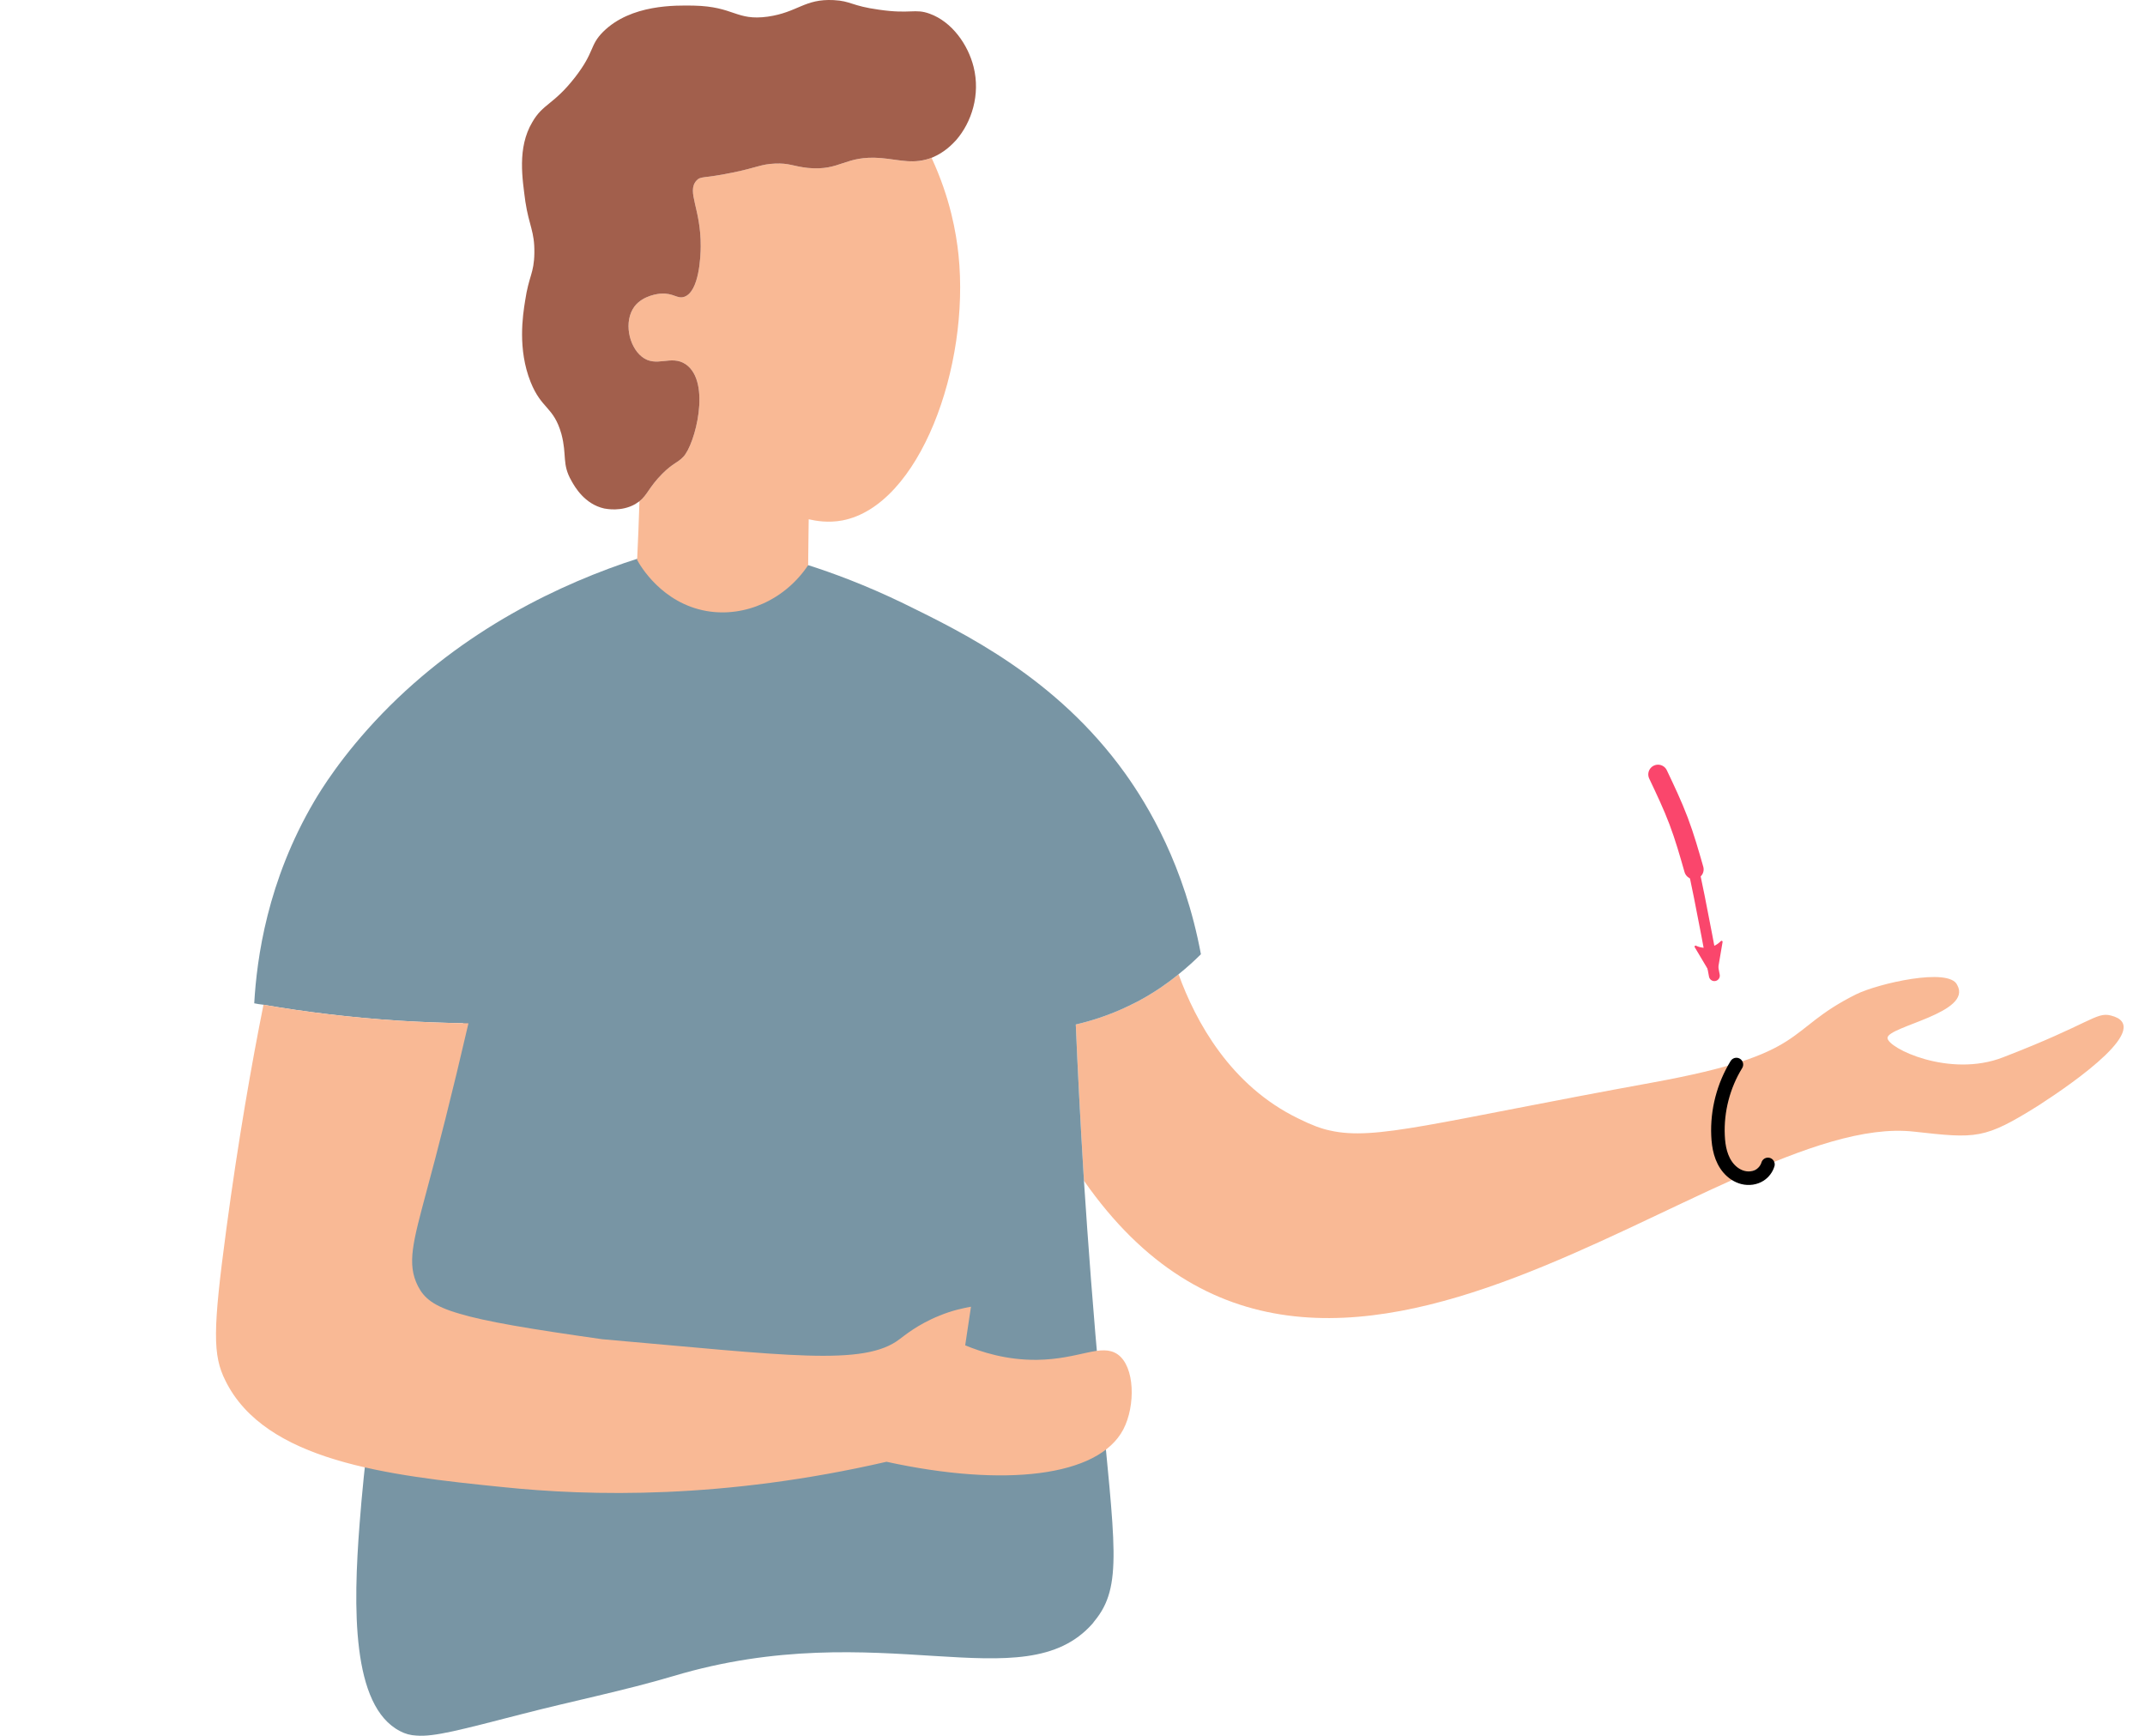 <?xml version="1.0" encoding="UTF-8" standalone="no"?>
<svg
   xmlns:dc="http://purl.org/dc/elements/1.1/"
   xmlns:cc="http://creativecommons.org/ns#"
   xmlns:rdf="http://www.w3.org/1999/02/22-rdf-syntax-ns#"
   xmlns:svg="http://www.w3.org/2000/svg"
   xmlns="http://www.w3.org/2000/svg"
   xmlns:sodipodi="http://sodipodi.sourceforge.net/DTD/sodipodi-0.dtd"
   xmlns:inkscape="http://www.inkscape.org/namespaces/inkscape"
   inkscape:version="1.0beta2 (2b71d25, 2019-12-03)"
   sodipodi:docname="bracelet-man-nobg-noface.svg"
   id="svg19497"
   version="1.1"
   viewBox="0 0 374.479 302.986"
   height="302.986"
   width="374.479">
  <defs
     id="defs19501">
    <inkscape:path-effect
       only_selected="false"
       apply_with_weight="true"
       apply_no_weight="true"
       helper_size="0"
       steps="2"
       weight="33.333"
       lpeversion="1"
       is_visible="true"
       id="path-effect23581"
       effect="bspline" />
    <marker
       inkscape:isstock="true"
       style="overflow:visible"
       id="Arrow2Lend"
       refX="0"
       refY="0"
       orient="auto"
       inkscape:stockid="Arrow2Lend">
      <path
         inkscape:connector-curvature="0"
         transform="matrix(-1.1,0,0,-1.1,-1.1,0)"
         d="M 8.719,4.034 -2.207,0.016 8.719,-4.002 c -1.745,2.372 -1.735,5.617 -6e-7,8.035 z"
         style="fill:#fa466c;fill-opacity:1;fill-rule:evenodd;stroke:#fa466c;stroke-width:0.625;stroke-linejoin:round;stroke-opacity:1"
         id="path21708" />
    </marker>
    <marker
       inkscape:isstock="true"
       style="overflow:visible"
       id="Arrow1Lend"
       refX="0"
       refY="0"
       orient="auto"
       inkscape:stockid="Arrow1Lend">
      <path
         inkscape:connector-curvature="0"
         transform="matrix(-0.8,0,0,-0.8,-10,0)"
         style="fill:#000000;fill-opacity:1;fill-rule:evenodd;stroke:#000000;stroke-width:1pt;stroke-opacity:1"
         d="M 0,0 5,-5 -12.5,0 5,5 Z"
         id="path21690" />
    </marker>
    <inkscape:path-effect
       only_selected="false"
       apply_with_weight="true"
       apply_no_weight="true"
       helper_size="0"
       steps="2"
       weight="33.333"
       lpeversion="1"
       is_visible="true"
       id="path-effect21685"
       effect="bspline" />
    <inkscape:path-effect
       lpeversion="1"
       is_visible="true"
       id="path-effect20059"
       effect="spiro" />
    <inkscape:path-effect
       lpeversion="1"
       is_visible="true"
       id="path-effect20055"
       effect="spiro" />
  </defs>
  <sodipodi:namedview
     fit-margin-bottom="0"
     fit-margin-right="0"
     fit-margin-left="0"
     fit-margin-top="0"
     inkscape:current-layer="svg19497"
     inkscape:window-maximized="0"
     inkscape:window-y="23"
     inkscape:window-x="27"
     inkscape:cy="79.007566"
     inkscape:cx="132.36245"
     inkscape:zoom="4.4503297"
     showgrid="false"
     id="namedview19499"
     inkscape:window-height="929"
     inkscape:window-width="1650"
     inkscape:pageshadow="2"
     inkscape:pageopacity="0"
     guidetolerance="10"
     gridtolerance="10"
     objecttolerance="10"
     borderopacity="1"
     inkscape:document-rotation="0"
     bordercolor="#666666"
     pagecolor="#ffffff" />
  <!-- Generator: Sketch 59 (86127) - https://sketch.com -->
  <title
     id="title19412">Group</title>
  <desc
     id="desc19414">Created with Sketch.</desc>
  <path
     d="m 355.88,192.971 c -9.478,5.93 -10.791,5.778 -21.743,4.562 -34.211,-3.852 -102.882,68.777 -144.899,8.566 -0.659,-10.796 -1.12,-19.969 -1.424,-27.268 2.636,-0.608 5.727,-1.571 9.027,-3.142 3.599,-1.673 6.538,-3.7 8.915,-5.626 2.99,8.261 9.072,19.462 20.932,25.19 2.235,1.115 4.004,1.774 5.474,2.078 7.962,1.825 18.195,-1.419 56.314,-8.363 27.82,-5.068 22.752,-9.022 35.575,-15.408 3.801,-1.875 16.269,-4.764 17.643,-1.622 2.737,4.866 -12.068,7.197 -12.169,9.224 -0.046,1.774 10.846,7.045 20.177,3.396 15.256,-5.879 16.214,-7.957 18.804,-7.298 7.603,1.875 -6.036,11.454 -12.625,15.712"
     id="Fill-533"
     fill="#F9B995"
     inkscape:connector-curvature="0"
     style="fill-rule:evenodd;stroke:none;stroke-width:1.689" />
  <path
     d="m 196.384,134.938 c -11.966,-16.624 -28.079,-24.429 -38.621,-29.599 -6.695,-3.244 -12.524,-5.372 -16.675,-6.69 -9.838,-0.405 -19.721,-0.811 -29.548,-1.216 -13.69,4.409 -30.618,12.468 -44.804,27.116 -7.101,7.349 -10.851,13.583 -11.865,15.306 -8.206,13.938 -10.035,27.42 -10.486,35.276 0.502,0.101 1.059,0.203 1.617,0.253 7.298,1.267 15.205,2.23 23.725,2.788 3.827,0.233 7.557,0.375 11.14,0.431 l -0.147,0.38 c -12.164,36.847 -16.371,66.547 -17.942,87.024 -1.11,14.343 -1.47,31.829 7.096,36.188 0.867,0.456 1.774,0.71 2.838,0.76 3.097,0.253 7.76,-1.014 18.398,-3.751 8.819,-2.281 17.739,-4.055 26.457,-6.64 36.087,-10.796 61.129,4.511 73.187,-9.174 l 0.304,-0.405 c 5.068,-6.082 3.497,-13.38 1.064,-40.091 -1.267,-13.685 -2.179,-26.051 -2.884,-36.796 -0.659,-10.796 -1.12,-19.969 -1.424,-27.268 2.636,-0.608 5.727,-1.571 9.027,-3.142 3.599,-1.673 6.538,-3.7 8.915,-5.626 1.52,-1.216 2.838,-2.433 3.903,-3.497 -2.884,-15.458 -9.174,-25.899 -13.274,-31.626"
     id="Fill-534"
     fill="#7895A4"
     inkscape:connector-curvature="0"
     style="fill-rule:evenodd;stroke:none;stroke-width:1.689" />
  <path
     d="m 147.064,90.844 c -2.433,0.456 -4.562,0.101 -5.879,-0.203 -0.051,2.686 -0.051,5.322 -0.096,8.008 -4.004,6.031 -11.054,9.174 -17.739,8.008 -7.805,-1.368 -11.607,-7.957 -12.118,-8.92 0.152,-3.396 0.309,-6.792 0.405,-10.238 1.374,-1.064 1.673,-2.483 4.004,-4.815 1.875,-1.875 2.585,-1.825 3.649,-2.94 2.027,-2.078 4.967,-13.076 0.405,-16.168 -2.585,-1.723 -5.119,0.71 -7.653,-1.318 -2.281,-1.825 -3.193,-6.183 -1.267,-8.768 1.52,-1.977 4.313,-2.23 4.612,-2.23 2.179,-0.152 2.838,0.963 4.055,0.558 2.641,-0.862 2.889,-7.146 2.889,-8.819 0.051,-6.589 -2.483,-9.478 -0.76,-11.454 0.76,-0.862 1.267,-0.355 6.335,-1.419 4.257,-0.862 4.921,-1.47 7.4,-1.571 2.534,-0.101 3.046,0.456 5.727,0.76 5.778,0.558 6.391,-2.23 12.772,-1.723 3.396,0.304 5.727,1.166 8.824,-0.051 3.289,7.096 4.303,13.127 4.708,16.928 2.032,19.513 -6.792,43.791 -20.273,46.375"
     id="Fill-535"
     fill="#F9B995"
     inkscape:connector-curvature="0"
     style="fill-rule:evenodd;stroke:none;stroke-width:1.689" />
  <path
     d="m 166.932,24.448 c -0.608,0.659 -1.972,2.129 -4.156,3.041 -3.244,1.267 -5.575,0.405 -8.971,0.101 -6.381,-0.507 -6.994,2.281 -12.772,1.723 -2.681,-0.304 -3.193,-0.862 -5.727,-0.76 -2.478,0.101 -3.142,0.71 -7.4,1.571 -5.068,1.064 -5.575,0.558 -6.335,1.419 -1.723,1.977 0.811,4.866 0.76,11.454 0,1.673 -0.248,7.957 -2.889,8.819 -1.216,0.405 -1.875,-0.71 -4.055,-0.558 -0.299,0 -3.092,0.253 -4.612,2.23 -1.926,2.585 -1.014,6.944 1.267,8.768 2.534,2.027 5.068,-0.405 7.653,1.318 4.562,3.092 1.622,14.09 -0.405,16.168 -1.064,1.115 -1.774,1.064 -3.649,2.94 -2.331,2.331 -2.63,3.751 -4.004,4.815 l -0.755,0.507 c -2.438,1.368 -5.023,0.811 -5.378,0.76 -3.446,-0.76 -5.165,-3.801 -5.727,-4.815 -1.723,-2.99 -0.76,-4.409 -1.769,-8.211 -1.374,-4.815 -3.452,-4.257 -5.378,-9.072 -2.281,-5.727 -1.363,-11.607 -0.958,-14.141 0.654,-4.409 1.566,-4.764 1.617,-8.363 0.056,-3.801 -0.912,-4.663 -1.571,-8.971 -0.502,-3.903 -1.47,-9.376 1.221,-13.887 1.875,-3.244 3.695,-2.99 7.445,-7.805 3.502,-4.511 2.489,-5.524 4.916,-7.957 4.866,-4.815 12.671,-4.612 15.813,-4.562 7.101,0.152 7.349,2.686 12.924,1.926 5.271,-0.76 6.391,-3.142 11.505,-2.889 3.041,0.152 3.092,1.014 7.907,1.673 5.58,0.811 6.239,-0.253 8.87,0.71 3.908,1.419 6.69,5.423 7.653,9.275 1.216,4.866 -0.355,9.681 -3.041,12.772"
     id="Fill-536"
     fill="#A25F4C"
     inkscape:connector-curvature="0"
     style="fill-rule:evenodd;stroke:none;stroke-width:1.689" />
  <path
     d="m 196.126,249.483 c -4.354,8.363 -20.932,10.137 -41.358,5.677 -28.383,6.538 -51.596,6.031 -67.1,4.409 -20.071,-2.027 -41.363,-4.511 -48.306,-18.55 -2.23,-4.46 -2.23,-8.718 0.157,-26.507 2.078,-15.509 4.409,-28.788 6.482,-39.128 7.298,1.267 15.205,2.23 23.725,2.788 4.151,0.253 8.211,0.405 12.058,0.456 -2.838,12.265 -5.372,22.149 -7.298,29.244 -2.382,8.92 -3.492,12.722 -1.521,16.624 1.064,2.078 2.686,3.497 7.248,4.815 4.562,1.368 12.068,2.636 24.941,4.46 32.133,2.788 45.711,4.815 51.951,-0.051 0.705,-0.507 3.087,-2.534 6.888,-4.055 2.179,-0.912 4.156,-1.318 5.524,-1.571 -0.35,2.23 -0.659,4.511 -1.009,6.741 2.833,1.166 7.141,2.585 12.514,2.534 7.501,-0.101 11.201,-2.94 14.095,-0.963 3.036,2.129 3.137,8.971 1.009,13.076"
     id="Fill-539"
     fill="#F9B995"
     inkscape:connector-curvature="0"
     style="fill-rule:evenodd;stroke:none;stroke-width:1.689" />
  <path
     id="Fill-547"
     d="m 321.187,177.718 c -0.958,0.442 -1.916,0.887 -2.87,1.333 l -42.666,35.185 c 0.346,0.748 0.654,1.493 0.92,2.231 0.779,2.156 0.478,4.56 0.718,6.84 -0.15,2.093 -0.149,4.203 -0.404,6.284 10.613,-8.753 21.225,-17.507 31.839,-26.258 -0.134,12.117 0.034,21.66 0.242,28.474 0.151,4.972 0.428,12.093 3.695,14.74 1.863,1.511 4.5,1.403 6.262,-0.305 3.766,-3.662 2.731,-13.909 2.731,-13.909 -1.219,-9.555 -1.288,-27.81 -0.467,-54.614 z m -51.964,41.818 -10.188,8.402 c -0.011,0.71 -0.012,1.419 -0.026,2.129 -0.128,6.208 -5.15,7.446 -7.097,3.747 l -0.776,0.639 h -26.084 c 3.931,2.945 8.617,4.822 13.47,5.943 3.411,0.788 6.988,0.426 10.482,0.639 2.64,-0.721 16.324,-1.397 18.267,-5.13 0.472,-0.907 0.484,-1.988 0.737,-2.979 1.658,-6.49 1.104,-2.787 1.435,-10.09 -0.135,-1.084 -0.121,-2.207 -0.22,-3.3 z M 6.935,234.452 c -3.471,0 -6.312,2.846 -6.312,6.316 l 0.044,0.438 c -0.801,18.774 -0.731,32.908 -0.55,42.108 0.104,4.972 0.308,12.097 3.551,14.777 1.846,1.524 4.482,1.451 6.264,-0.244 3.069,-2.921 2.667,-10.031 2.868,-13.88 0.683,-12.945 0.702,-26.3 0.547,-36.88 H 232.94 c -3.399,-0.893 -6.821,-2.465 -11.117,-5.512 -2.809,-1.992 -5.369,-4.416 -7.542,-7.123 z M 259.698,247.268 c -3.751,0.698 -7.577,1.066 -11.32,1.601 -0.599,-0.057 -1.119,-0.092 -1.686,-0.14 -0.426,15.013 -0.369,26.679 -0.214,34.585 0.104,4.972 0.31,12.097 3.553,14.777 1.846,1.524 4.482,1.451 6.264,-0.244 3.069,-2.921 2.666,-10.031 2.87,-13.88 0.677,-12.934 0.689,-26.131 0.532,-36.699 z"
     inkscape:connector-curvature="0"
     style="fill:none;fill-rule:evenodd;stroke:none;stroke-width:1.117" />
  <path
     id="Fill-557"
     d="m 355.981,283.645 0.056,1.924 c 0.264,1.252 3.378,2.266 7.513,2.488 -0.44,-0.529 -0.841,-1.174 -1.204,-1.924 -3.686,-0.345 -6.365,-1.312 -6.365,-2.488 z m 18.498,0 c 0,0.609 -0.739,1.157 -1.934,1.6 -0.186,0.757 -0.43,1.461 -0.762,2.056 1.522,-0.451 2.527,-1.055 2.696,-1.732 z"
     inkscape:connector-curvature="0"
     style="fill:none;fill-rule:evenodd;stroke:none;stroke-width:1.689" />
  <path
     id="Fill-558"
     d="m 360.723,281.355 c -2.816,0.449 -4.742,1.295 -4.742,2.29 0,1.176 2.679,2.143 6.365,2.488 -0.359,-0.741 -0.692,-1.55 -0.95,-2.518 -0.202,-0.758 -0.449,-1.507 -0.673,-2.26 z m 12.093,0.779 c 0.054,1.145 -0.043,2.184 -0.271,3.112 1.195,-0.443 1.934,-0.992 1.934,-1.6 0,-0.565 -0.62,-1.085 -1.663,-1.511 z"
     inkscape:connector-curvature="0"
     style="fill:none;fill-rule:evenodd;stroke:none;stroke-width:1.689" />
  <path
     id="Fill-568"
     d="m 434.891,435.12 c -6.375,2.099 -12.753,4.208 -19.13,6.314 2.022,5.864 4.55,11.468 7.618,16.574 0.652,1.086 1.579,1.92 2.624,2.645 5.415,-0.841 10.819,-1.682 16.24,-2.523 -3.949,-5.9 -5.675,-11.118 -6.492,-15.203 -0.363,-1.77 -0.543,-3.451 -0.68,-5.085 -0.091,-0.908 -0.13,-1.814 -0.18,-2.721 z m -28.969,9.562 c -8.817,2.913 -17.633,5.826 -26.449,8.729 2.138,0.408 3.813,1.271 5.13,2.769 2.319,2.632 3.176,6.852 2.45,10.528 9.159,-1.424 18.33,-2.848 27.492,-4.273 -3.514,-5.718 -6.366,-11.644 -8.622,-17.753 z"
     inkscape:connector-curvature="0"
     style="fill:none;fill-rule:evenodd;stroke:none;stroke-width:1.513" />
  <path
     id="Fill-570"
     d="m 429.806,411.564 c -6.326,3.216 -12.638,6.422 -18.949,9.63 1.148,7.544 3.003,15.09 5.626,22.212 6.199,-1.852 12.414,-3.714 18.589,-5.564 -0.408,-4.902 -0.273,-9.621 -2.175,-17.064 -0.867,-3.54 -2.002,-6.626 -3.091,-9.213 z m -28.869,14.674 c -6.953,3.533 -13.903,7.066 -20.873,10.608 l 0.638,0.496 c 2.946,2.859 4.082,7.9 3.129,11.985 -0.454,1.861 -1.266,3.356 -2.583,4.627 8.434,-2.541 16.874,-5.056 25.326,-7.582 -2.538,-6.516 -4.389,-13.239 -5.638,-20.134 z"
     inkscape:connector-curvature="0"
     style="fill:none;fill-rule:evenodd;stroke:none;stroke-width:1.513" />
  <path
     transform="matrix(1.689,0,0,1.689,29.71,-90.367)"
     inkscape:original-d="m 161.89154,163.52132 c -0.6328,2.35513 -1.26661,4.89034 -1.90141,7.33401 -0.6348,2.44367 2.89839,2.7173 4.34608,4.07445 1.44769,1.35715 0.54426,-0.72334 0.81489,-1.08652"
     inkscape:path-effect="#path-effect20059"
     inkscape:connector-curvature="0"
     id="path20057"
     d="m 161.892,163.521 c -1.342,2.184 -2.013,4.773 -1.901,7.334 0.026,0.604 0.096,1.21 0.263,1.792 0.167,0.581 0.436,1.139 0.831,1.598 0.395,0.459 0.92,0.814 1.508,0.956 0.588,0.142 1.238,0.059 1.744,-0.272 0.387,-0.253 0.681,-0.644 0.815,-1.087"
     style="fill:none;stroke:#000000;stroke-width:1.4;stroke-linecap:round;stroke-linejoin:round;stroke-miterlimit:4;stroke-dasharray:none;stroke-opacity:1" />
  <path
     transform="translate(-54.841,-61.118)"
     sodipodi:nodetypes="ccc"
     inkscape:original-d="m 344.30224,196.2964 c 1.51868,2.22875 3.03633,4.45645 4.55305,6.68325 1.76249,9.48272 3.52391,18.96405 5.28436,28.44457"
     inkscape:path-effect="#path-effect21685"
     inkscape:connector-curvature="0"
     id="path21683"
     d="m 344.302,196.296 c 1.518,2.229 3.036,4.457 4.675,10.311 1.639,5.855 3.401,15.336 5.162,24.816"
     style="fill:none;fill-opacity:1;stroke:#fa466c;stroke-width:1.9;stroke-linecap:round;stroke-linejoin:round;stroke-miterlimit:4;stroke-dasharray:none;stroke-opacity:1;marker-end:url(#Arrow2Lend)" />
  <path
     transform="translate(-54.841,-55.118)"
     inkscape:original-d="m 344.30224,190.2964 c 1.27915,2.69256 2.55729,5.38412 3.83444,8.07467 0.81111,2.83638 1.62118,5.67164 2.43027,8.50596"
     inkscape:path-effect="#path-effect23581"
     inkscape:connector-curvature="0"
     id="path23579"
     d="m 344.302,190.296 c 1.279,2.693 2.557,5.384 3.601,8.148 1.044,2.763 1.854,5.599 2.664,8.433"
     style="fill:none;stroke:#fa466c;stroke-width:3.4;stroke-linecap:round;stroke-linejoin:round;stroke-miterlimit:4;stroke-dasharray:none;stroke-opacity:1" />
</svg>

